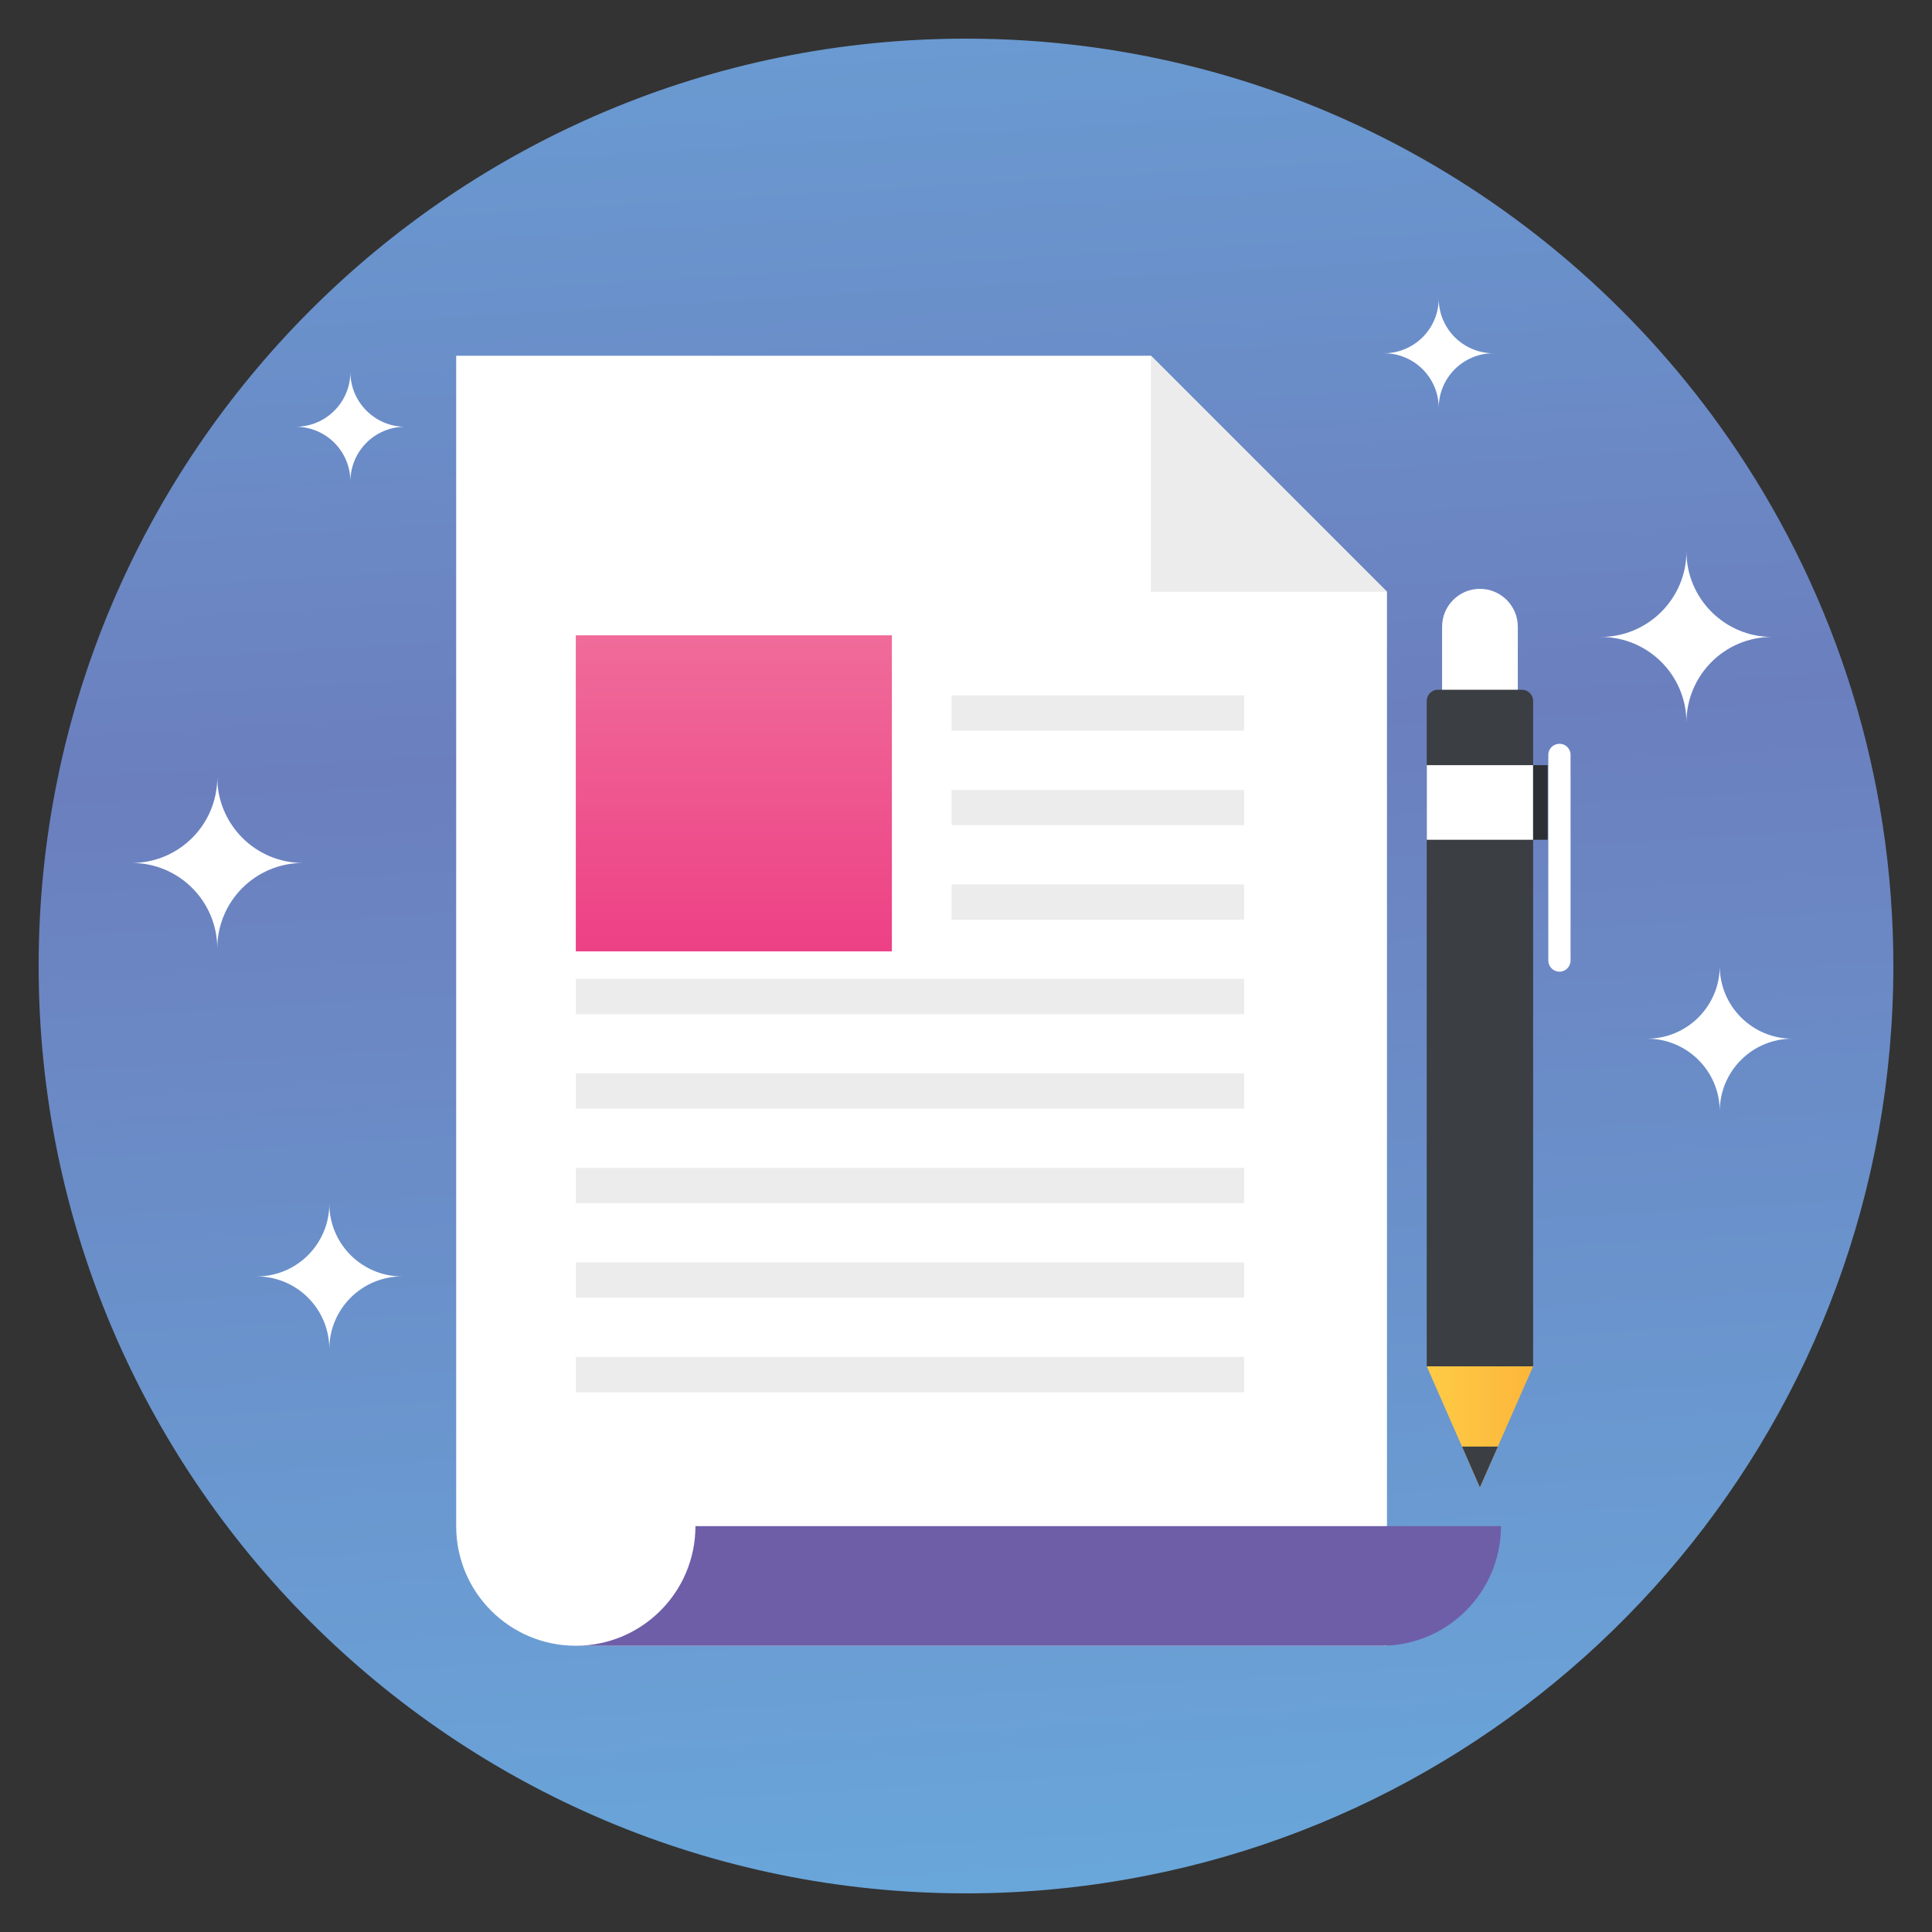 <!-- icon666.com - MILLIONS vector ICONS FREE --><svg id="Layer_1" enable-background="new 0 0 50 50" viewBox="0 0 50 50" xmlns="http://www.w3.org/2000/svg" xmlns:xlink="http://www.w3.org/1999/xlink"><rect x="0" y="0" width="50" height="50" fill="#333333" stroke="none"/><linearGradient id="SVGID_1_" gradientUnits="userSpaceOnUse" x1="26.832" x2="22.686" y1="55.654" y2="-13.727"><stop offset=".034" stop-color="#69acde"/><stop offset=".527" stop-color="#6b7fbe"/><stop offset=".957" stop-color="#69acde"/></linearGradient><linearGradient id="SVGID_2_" gradientUnits="userSpaceOnUse" x1="18.992" x2="18.992" y1="14.148" y2="26.548"><stop offset=".118" stop-color="#f0709b"/><stop offset=".957" stop-color="#ed3982"/></linearGradient><linearGradient id="SVGID_3_" gradientUnits="userSpaceOnUse" x1="36.925" x2="39.677" y1="36.927" y2="36.927"><stop offset="0" stop-color="#ffcb46"/><stop offset="1" stop-color="#fcb63a"/></linearGradient><g><path d="m44.93 11.63c-4.31-6.41-11.63-10.63-19.93-10.63-13.25 0-24 10.75-24 24s10.75 24 24 24c1.6 0 3.17-.16 4.68-.46 11.01-2.17 19.32-11.89 19.32-23.54 0-4.95-1.5-9.55-4.07-13.37z" fill="url(#SVGID_1_)"/><g fill="#fff"><path d="m35.816 9.142c.785 0 1.418.636 1.418 1.418 0-.784.634-1.418 1.417-1.418-.78 0-1.417-.632-1.417-1.418 0 .783-.636 1.418-1.418 1.418z"/><path d="m42.626 26.881c1.042 0 1.881.844 1.881 1.881 0-1.04.841-1.881 1.88-1.881-1.034 0-1.88-.838-1.88-1.881 0 1.039-.845 1.881-1.881 1.881z"/><path d="m41.429 16.484c1.227 0 2.216.993 2.216 2.216 0-1.225.991-2.216 2.214-2.216-1.218 0-2.214-.987-2.214-2.216 0 1.223-.995 2.216-2.216 2.216z"/></g><g fill="#fff"><path d="m10.486 11.044c-.785 0-1.418.636-1.418 1.418 0-.784-.634-1.418-1.417-1.418.78 0 1.417-.632 1.417-1.418 0 .783.637 1.418 1.418 1.418z"/><path d="m10.404 33.034c-1.042 0-1.881.844-1.881 1.881 0-1.04-.841-1.881-1.88-1.881 1.034 0 1.88-.838 1.88-1.881 0 1.039.845 1.881 1.881 1.881z"/><path d="m7.839 22.333c-1.227 0-2.216.993-2.216 2.216 0-1.225-.991-2.216-2.214-2.216 1.218 0 2.214-.987 2.214-2.216-0 1.223.995 2.216 2.216 2.216z"/></g><g><g><path d="m35.895 15.315v27.277h-20.993c-1.712 0-3.096-1.384-3.096-3.096v-30.29h17.98z" fill="#fff"/><path d="m38.845 39.496c0 1.709-1.387 3.096-3.096 3.096h-20.847c.855 0 1.629-.347 2.189-.907s.907-1.332.907-2.189z" fill="#6e5ea8"/><path d="m35.895 15.315h-6.109v-6.109z" fill="#ececec"/><path d="m14.902 16.442h8.18v8.18h-8.18z" fill="url(#SVGID_2_)"/><g fill="#ececec"><path d="m24.626 17.996h7.573v.913h-7.573z"/><path d="m24.626 20.442h7.573v.913h-7.573z"/><path d="m24.626 22.888h7.573v.913h-7.573z"/><path d="m14.902 25.334h17.297v.913h-17.297z"/><path d="m14.902 27.779h17.297v.913h-17.297z"/><path d="m14.902 30.225h17.297v.913h-17.297z"/><path d="m14.902 32.671h17.297v.913h-17.297z"/><path d="m14.902 35.117h17.297v.913h-17.297z"/></g></g><g><g><path d="m39.281 16.221v3.091h-1.96v-3.091c0-.541.438-.982.978-.982.536 0 .982.433.982.982z" fill="#fff"/><path d="m39.677 18.139v17.222h-2.753v-17.222c0-.157.128-.289.289-.289h2.175c.157 0.0.289.132.289.289z" fill="#3b3e42"/><path d="m39.677 35.361-1.378 3.132-1.374-3.132z" fill="url(#SVGID_3_)"/><path d="m38.765 37.437-.466 1.056-.462-1.056z" fill="#3b3e42"/></g><path d="m36.925 19.802h2.753v1.931h-2.753z" fill="#fff"/><path d="m40.646 19.533v5.322c0 .163-.129.292-.284.292-.163 0-.292-.129-.292-.292v-5.322c0-.155.129-.284.292-.284.155 0 .284.129.284.284z" fill="#fff"/><path d="m39.677 19.802h.376v1.931h-.376z" fill="#2c2f33"/></g></g></g></svg>